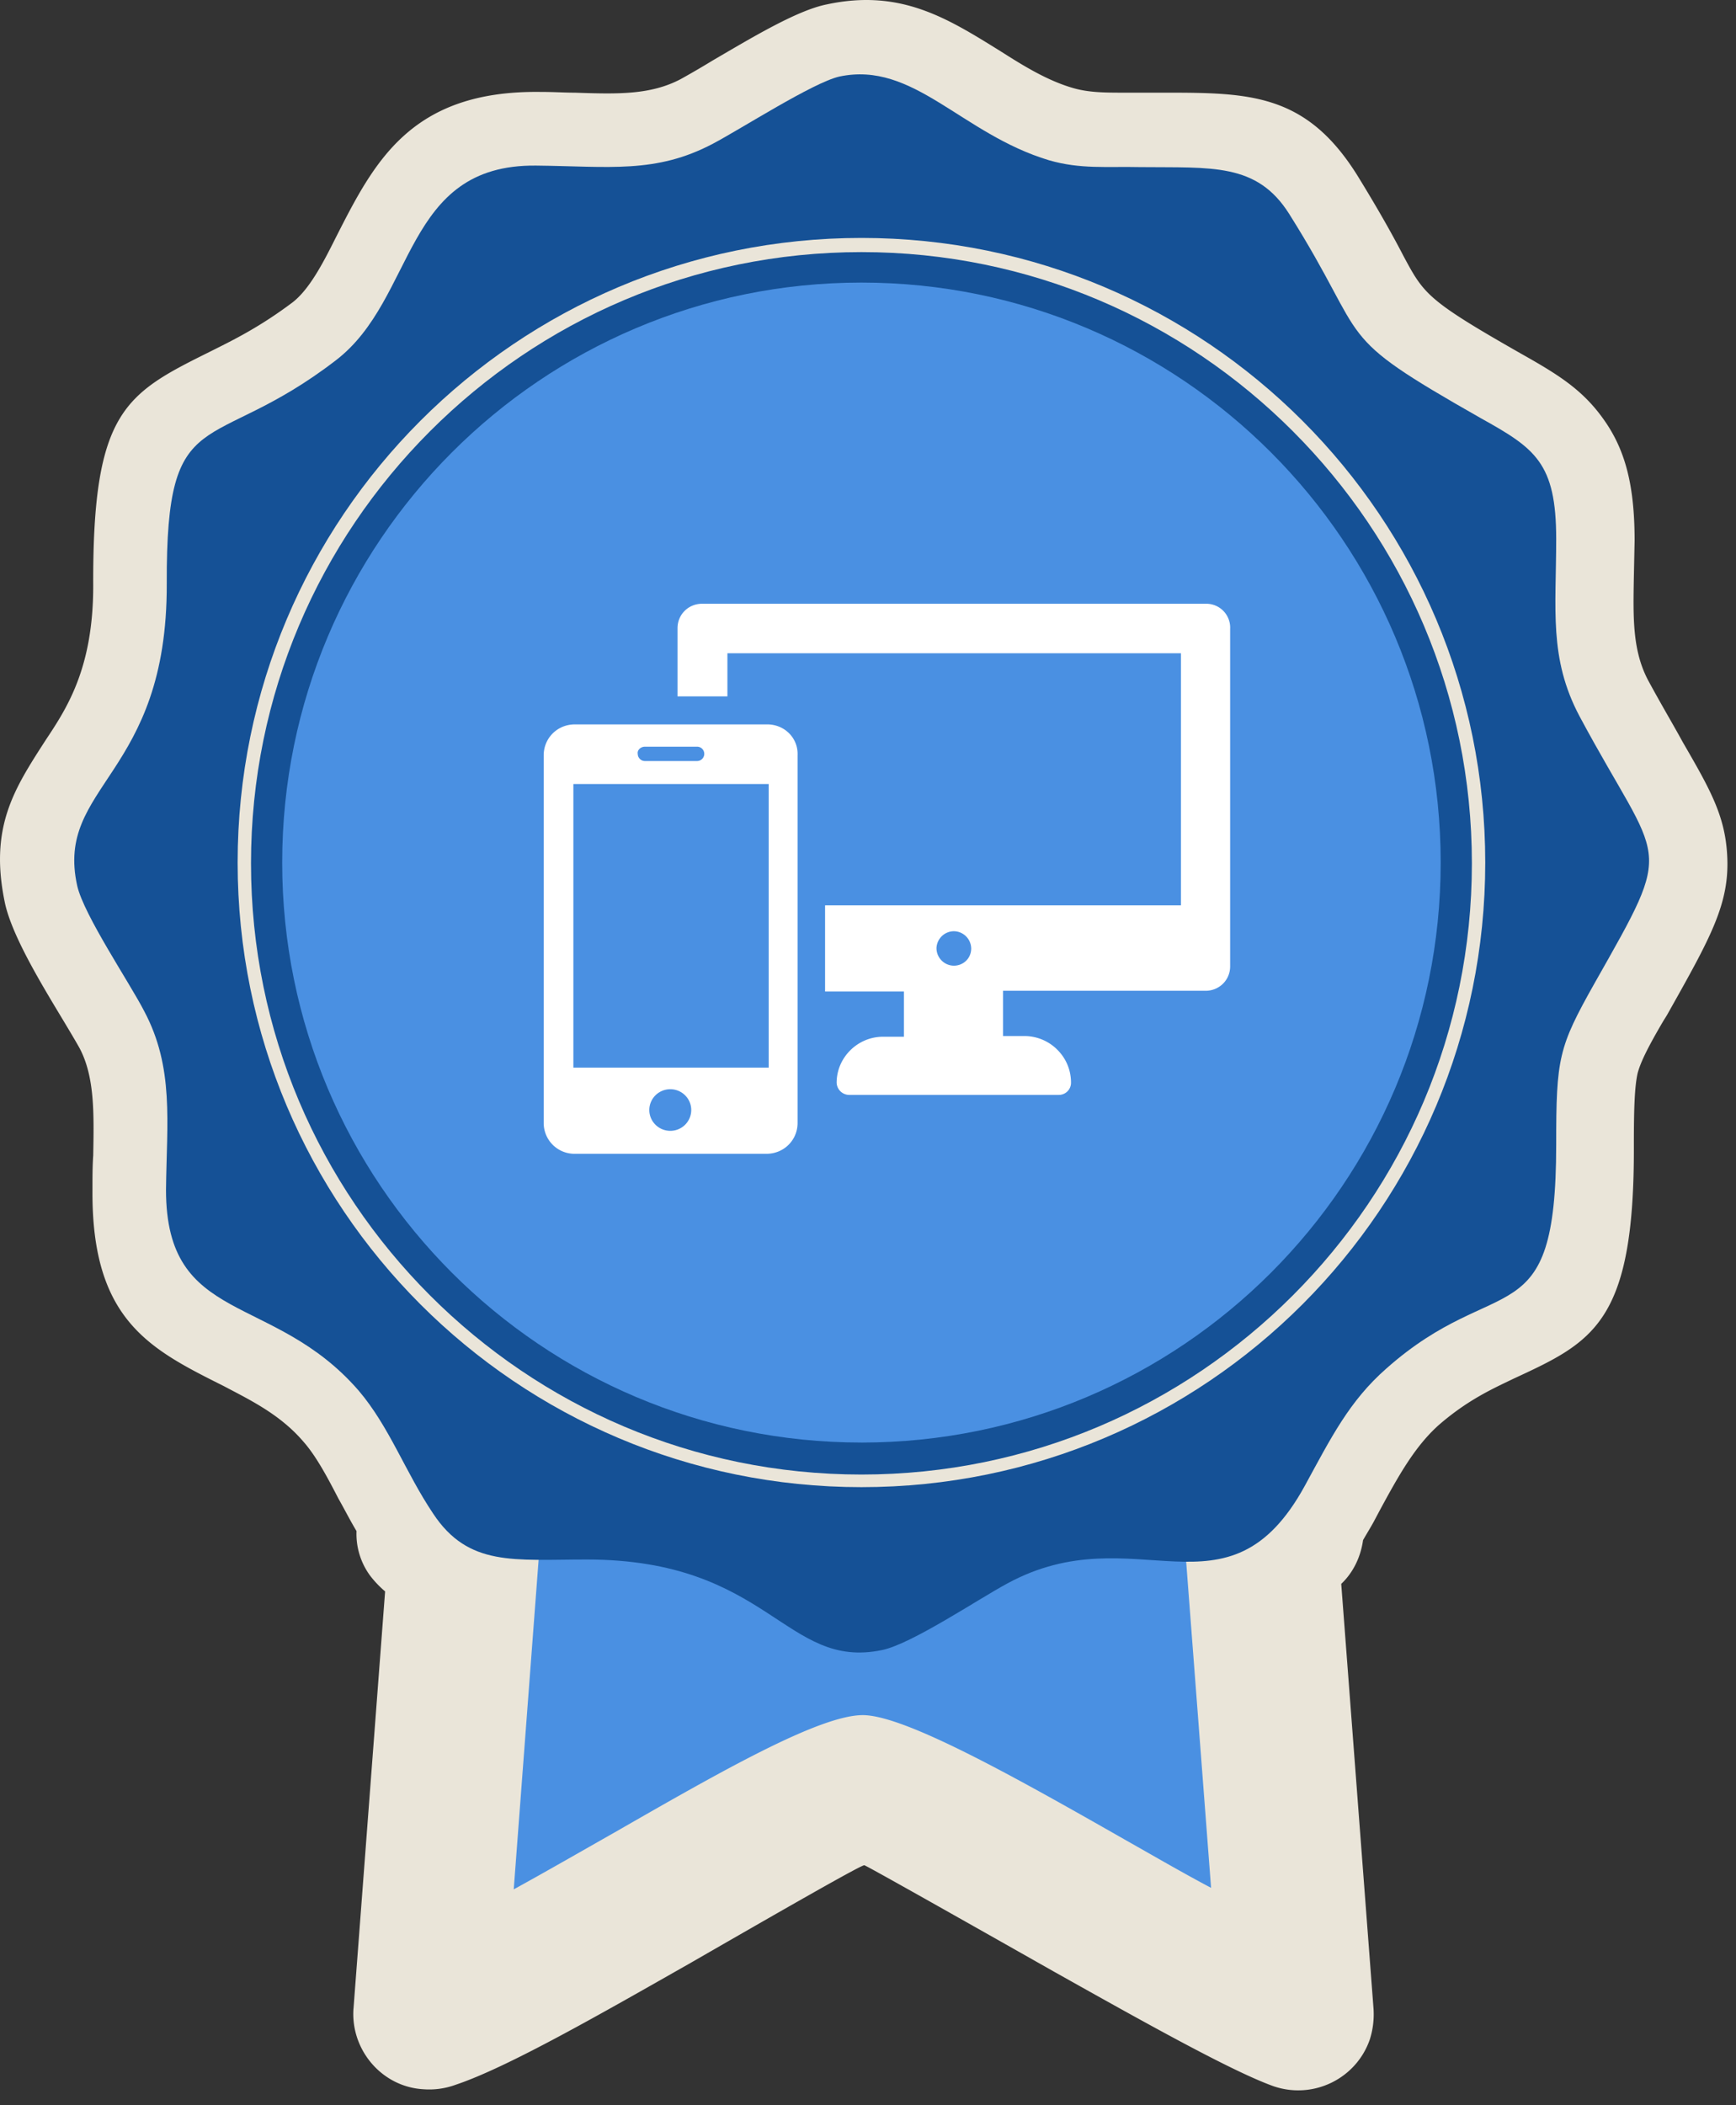 <svg width="99" height="120" fill="none" xmlns="http://www.w3.org/2000/svg">
  <rect width="100%" height="100%" fill="#333333" stroke="none"/>
  <path fill-rule="evenodd" clip-rule="evenodd" d="M24.482 87.26l.901-.043c.3.3.6.559.944.774l-2.016 26.786c4.89-1.462 22.136-12.77 24.796-12.77 2.316 0 20.377 11.308 24.753 12.856l-1.973-26.141c.129-.473.129-.817.129-1.032.128-.13.3-.258.428-.387.215 0 .472-.043.858-.13l-.343-.386c.515-.559.987-1.247 1.459-2.15 1.501-2.752 2.531-4.815 4.633-6.664 6.392-5.675 9.695-1.677 9.695-12.77 0-4.944.13-5.546 2.188-9.2 4.677-8.256 3.819-6.493-.858-15.22-1.758-3.312-1.33-6.106-1.33-10.105 0-4.342-1.2-5.16-4.29-6.879-8.708-4.944-6.177-4.084-10.939-11.652-1.845-2.923-4.419-2.622-8.494-2.665-1.93-.043-3.39.129-5.191-.387-5.02-1.462-7.765-5.633-11.97-4.73-1.5.344-5.576 2.967-7.206 3.827-3.26 1.72-5.92 1.29-10.082 1.247-7.593-.086-6.821 7.567-11.411 11.092-7.207 5.547-9.696 2.15-9.653 12.727.043 11.007-6.392 11.48-5.105 17.241.386 1.677 3.003 5.546 3.818 7.137 1.716 3.225 1.287 6.32 1.244 10.19 0 7.74 6.092 5.804 10.983 11.437 1.759 2.064 2.66 4.643 4.247 7.008.129.215.3.43.429.602-.215.086-.386.215-.644.387z" fill="#4A90E2"/>
  <path fill-rule="evenodd" clip-rule="evenodd" d="M28.567 84.178a.96.96 0 01.172.215l.043.043c1.372.903 2.102 2.408 1.973 3.956l-1.458 19.304c1.801-.988 3.818-2.149 5.791-3.267 5.92-3.397 11.626-6.664 14.114-6.664 2.403 0 8.752 3.568 15.015 7.137 1.673.946 3.303 1.892 4.848 2.708l-1.416-18.53c-.043-.516 0-.99.129-1.42.043-1.332.686-2.579 1.716-3.353l.043-.043.128-.086.13-.129c.17-.172.3-.344.428-.516.172-.258.343-.559.515-.817l.343-.645c1.544-2.794 2.703-4.987 5.191-7.18 2.617-2.322 4.719-3.267 6.392-4.041 1.201-.56 1.845-.86 1.845-5.46 0-2.796.043-4.43.429-6.106.429-1.763 1.115-3.096 2.316-5.245l.215-.345c1.63-2.88 2.36-4.17 2.317-4.428 0-.172-.515-1.032-1.373-2.58-.558-.989-1.287-2.192-2.06-3.654-2.016-3.74-1.93-6.621-1.844-10.233v-1.892c0-1.16-.043-1.72-.215-1.892-.171-.258-.858-.645-1.887-1.204-7.594-4.3-7.894-4.901-10.082-8.986a55.532 55.532 0 00-2.36-4.127c-.385-.645-1.715-.645-3.689-.645h-2.23c-1.76 0-3.304 0-5.277-.559-2.617-.774-4.59-1.978-6.392-3.139-1.416-.903-2.703-1.676-3.475-1.547-.43.086-2.36 1.246-3.947 2.15-.815.472-1.587.945-2.188 1.246-3.732 1.935-6.52 1.892-10.296 1.763-.643 0-1.287-.043-1.845-.043-2.016-.043-2.917 1.763-3.86 3.612-1.159 2.321-2.36 4.686-4.891 6.62-2.488 1.893-4.462 2.882-6.05 3.655-1.415.688-1.973.946-1.93 5.676.043 7.309-2.273 10.749-4.118 13.543-.686 1.075-1.287 1.935-1.073 2.752.13.516 1.245 2.408 2.188 3.913.515.816.944 1.547 1.245 2.106 1.93 3.655 1.887 6.75 1.801 10.362 0 .645-.043 1.29-.043 1.849 0 2.02 1.202 2.623 2.746 3.397 2.23 1.117 4.719 2.364 7.207 5.202 1.416 1.634 2.231 3.225 3.132 4.858.515.946 1.03 1.892 1.459 2.58.128.215 0 .043.085.13h.043zM20.16 114.49l1.802-23.777a5.771 5.771 0 01-.858-.902 4.019 4.019 0 01-.773-2.537c-.386-.645-.686-1.247-1.03-1.849-.643-1.247-1.286-2.45-2.015-3.268-1.33-1.547-3.046-2.364-4.505-3.138-4.204-2.107-7.55-3.74-7.508-11.136 0-.774 0-1.419.043-2.02.043-2.409.086-4.472-.772-6.106-.214-.387-.6-1.032-.987-1.677-1.244-2.064-2.83-4.686-3.26-6.535-.944-4.386.515-6.578 2.317-9.373 1.2-1.806 2.702-4.085 2.702-8.771-.043-10.061 1.845-10.964 6.779-13.415 1.2-.602 2.702-1.332 4.59-2.751.944-.731 1.716-2.193 2.445-3.655 2.188-4.3 4.247-8.427 11.669-8.341.815 0 1.373.043 1.973.043 2.489.086 4.333.129 6.05-.774a51.906 51.906 0 001.844-1.075C42.81 2.186 45.427.595 47.143.252c4.204-.903 6.864.773 9.91 2.665 1.287.817 2.66 1.677 4.161 2.107.901.258 1.845.258 2.917.258h2.274c4.848 0 8.065.043 10.982 4.686 1.245 2.021 2.06 3.483 2.66 4.644 1.159 2.15 1.33 2.494 6.693 5.546 2.059 1.161 3.475 2.021 4.676 3.698 1.244 1.72 1.802 3.74 1.802 6.965l-.043 2.064c-.043 2.365-.086 4.256.858 5.976.772 1.419 1.415 2.494 1.93 3.44 1.544 2.666 2.403 4.17 2.531 6.406.172 2.795-.944 4.73-3.432 9.158l-.214.344c-.858 1.462-1.287 2.322-1.459 2.967-.171.774-.214 1.977-.214 4.084.043 10.147-2.317 11.222-6.864 13.329-1.159.559-2.617 1.204-4.29 2.665-1.33 1.204-2.231 2.795-3.347 4.859l-.343.645c-.214.387-.429.73-.6 1.032-.13.946-.558 1.848-1.244 2.493l1.844 24.25a4.744 4.744 0 01-.214 1.72c-.773 2.235-3.218 3.439-5.492 2.665-2.402-.86-7.464-3.697-12.526-6.535-5.32-3.01-10.725-6.062-10.811-6.062-.215 0-4.934 2.708-9.867 5.546-5.148 2.924-10.468 5.976-13.428 6.965a4.373 4.373 0 01-1.845.258c-2.359-.129-4.16-2.236-3.99-4.6z" fill="#EAE5D9"/>
  <path fill-rule="evenodd" clip-rule="evenodd" d="M47.863 4.365c-1.502.344-5.577 2.967-7.207 3.827-3.26 1.72-5.92 1.29-10.082 1.247-7.593-.086-6.821 7.567-11.411 11.092-7.207 5.547-9.696 2.15-9.653 12.727.043 11.007-6.392 11.48-5.105 17.241.386 1.677 3.003 5.546 3.818 7.137 1.716 3.225 1.287 6.32 1.244 10.19 0 7.74 6.092 5.804 10.983 11.437 1.759 2.063 2.66 4.643 4.247 7.008 2.016 3.053 4.633 2.623 8.751 2.623 10.425 0 11.326 6.32 16.86 5.16 1.673-.345 5.448-2.882 7.121-3.785 7.336-3.998 12.57 2.494 16.989-5.589 1.501-2.752 2.531-4.815 4.633-6.664 6.392-5.675 9.695-1.677 9.695-12.77 0-4.944.13-5.546 2.188-9.2 4.677-8.256 3.819-6.493-.858-15.22-1.758-3.312-1.33-6.106-1.33-10.105 0-4.342-1.2-5.16-4.29-6.879-8.708-4.944-6.177-4.085-10.939-11.652-1.845-2.923-4.419-2.622-8.494-2.665-1.93-.043-3.39.129-5.191-.387-5.02-1.505-7.722-5.676-11.97-4.773z" fill="#155196"/>
  <path fill-rule="evenodd" clip-rule="evenodd" d="M49.126 13.563c9.825 0 18.718 3.984 25.156 10.427C80.719 30.433 84.7 39.334 84.7 49.167s-3.981 18.734-10.418 25.177C67.844 80.786 58.95 84.77 49.126 84.77S30.407 80.786 23.97 74.344C17.533 67.9 13.552 59 13.552 49.167s3.98-18.734 10.418-25.177c6.437-6.442 15.33-10.427 25.156-10.427zm24.605 11.02C67.421 18.268 58.74 14.37 49.126 14.37s-18.295 3.9-24.606 10.215C18.21 30.9 14.314 39.589 14.314 49.21c0 9.622 3.896 18.31 10.206 24.626 6.31 6.316 14.992 10.215 24.606 10.215 9.613 0 18.295-3.9 24.605-10.215 6.31-6.315 10.207-15.004 10.207-24.626 0-9.621-3.897-18.31-10.207-24.626z" fill="#EAE5D9"/>
  <path fill-rule="evenodd" clip-rule="evenodd" d="M49.126 82.228c18.243 0 33.033-14.802 33.033-33.061s-14.79-33.06-33.033-33.06c-18.244 0-33.033 14.801-33.033 33.06s14.79 33.06 33.033 33.06z" fill="#4A90E2"/>
  <path fill-rule="evenodd" clip-rule="evenodd" d="M40.04 34.415h28.752a1.36 1.36 0 011.36 1.432v19.238c0 .777-.619 1.391-1.402 1.391H57.2v2.58h1.196a2.66 2.66 0 011.898.776c.494.493.783 1.147.783 1.884a.692.692 0 01-.701.695H48.414a.72.72 0 01-.702-.695c0-1.433 1.196-2.62 2.64-2.62h1.196v-2.578h-4.496v-4.912h20.295V37.238H41.483v2.456h-2.845v-3.888c0-.777.618-1.391 1.401-1.391zm13.366 19.648a1 1 0 00.989.982c.536 0 .99-.41.99-.982a1 1 0 00-.99-.982 1 1 0 00-.99.982z" fill="#fff"/>
  <path fill-rule="evenodd" clip-rule="evenodd" d="M32.78 41.291h10.97c.991 0 1.775.778 1.734 1.76v20.957c0 .984-.785 1.76-1.774 1.76H32.78a1.754 1.754 0 01-1.774-1.76V43.052c0-.983.785-1.76 1.774-1.76zm6.97 1.27h-2.969c-.248 0-.454.205-.412.41 0 .204.164.409.412.409h2.97a.411.411 0 00.412-.41.411.411 0 00-.412-.409zm-1.525 21.898c-.66 0-1.196-.532-1.196-1.186 0-.656.537-1.186 1.196-1.186.66 0 1.195.532 1.195 1.186a1.19 1.19 0 01-1.195 1.186zm-5.527-3.602h11.138V44.689H32.698v16.168z" fill="#fff"/>
</svg>
